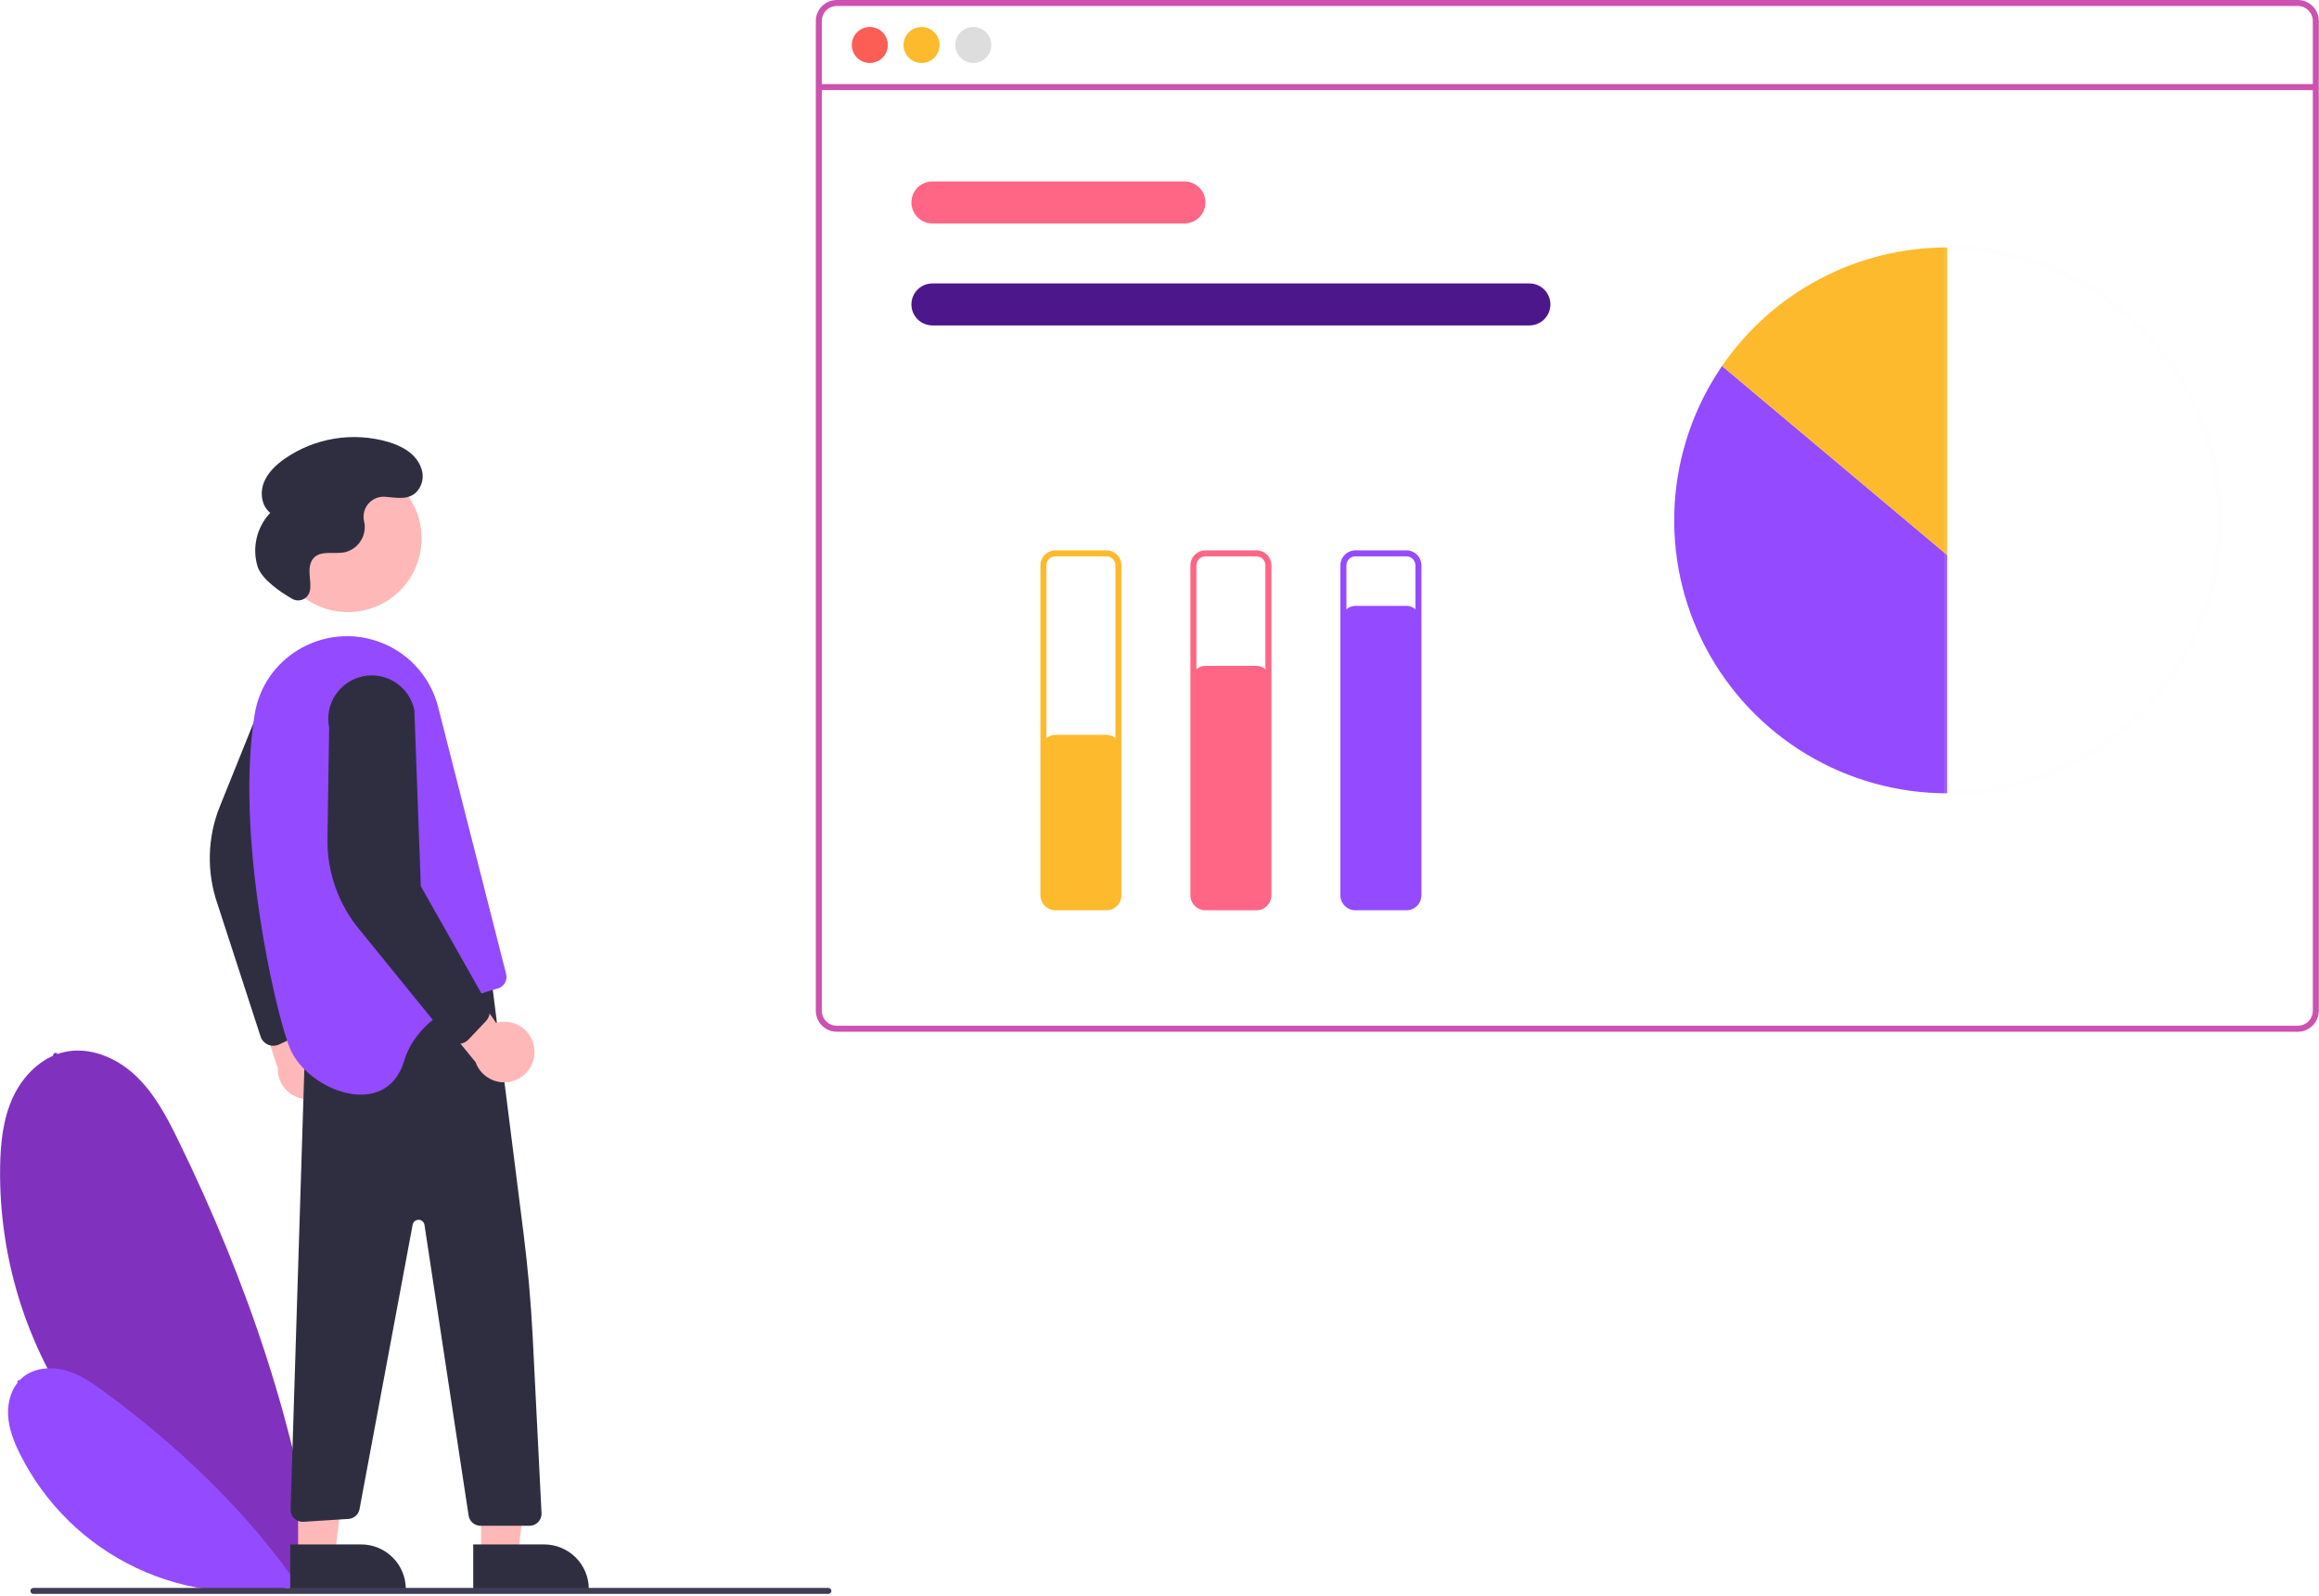 <svg width="773" height="532" viewBox="0 0 773 532" fill="none" xmlns="http://www.w3.org/2000/svg">
<g clip-path="url(#clip0_22_2)">
<path d="M106.094 528.4C75.359 520.401 48.199 502.313 28.969 477.038C9.739 451.762 -0.448 420.762 0.041 389.006C0.163 381.094 0.995 373.016 4.321 365.836C7.647 358.656 13.825 352.446 21.553 350.745C29.987 348.888 38.886 352.683 45.172 358.606C51.457 364.528 55.578 372.342 59.37 380.101C82.207 426.835 99.559 476.98 106.056 528.589L106.094 528.4Z" fill="#8032BE"/>
<path d="M17.727 352.304L33.733 388.671L49.739 425.038C54.808 436.555 59.867 448.078 65.107 459.519C70.3 470.86 75.672 482.123 81.402 493.203C87.124 504.268 93.206 515.152 99.807 525.719C100.629 527.034 101.459 528.345 102.298 529.651C102.878 530.555 104.328 529.716 103.744 528.805C97.016 518.318 90.816 507.5 85.002 496.482C79.181 485.451 73.741 474.224 68.502 462.907C63.235 451.53 58.17 440.061 53.119 428.586C47.802 416.508 42.486 404.43 37.171 392.351L21.165 355.984L19.173 351.459C18.739 350.474 17.296 351.326 17.727 352.304Z" fill="#8032BE"/>
<path d="M99.417 528.653C81.3 532.797 62.317 530.739 45.509 522.807C28.702 514.876 15.044 501.531 6.725 484.912C4.652 480.771 2.904 476.353 2.692 471.727C2.481 467.102 4.012 462.21 7.564 459.24C11.442 455.999 17.087 455.567 21.949 456.945C26.811 458.323 31.06 461.267 35.123 464.272C59.597 482.37 82.143 503.721 99.448 528.761L99.417 528.653Z" fill="#944AFF"/>
<path d="M5.999 461.083L24.127 475.643L42.255 490.203C47.996 494.814 53.733 499.431 59.542 503.956C65.3 508.442 71.13 512.839 77.096 517.045C83.054 521.245 89.15 525.254 95.43 528.958C96.212 529.419 96.996 529.876 97.784 530.327C98.329 530.64 98.856 529.813 98.307 529.498C91.982 525.869 85.843 521.926 79.85 517.775C73.85 513.62 67.995 509.26 62.22 504.799C56.413 500.314 50.688 495.726 44.968 491.133C38.946 486.297 32.926 481.462 26.905 476.625L8.778 462.065L6.522 460.254C6.031 459.86 5.512 460.691 5.999 461.083Z" fill="#944AFF"/>
<path d="M765.935 0H278.935C277.079 0.002 275.299 0.74 273.987 2.053C272.675 3.365 271.937 5.144 271.935 7V337C271.937 338.856 272.675 340.635 273.987 341.947C275.299 343.26 277.079 343.998 278.935 344H765.935C767.79 343.998 769.57 343.26 770.882 341.947C772.194 340.635 772.933 338.856 772.935 337V7C772.933 5.144 772.194 3.365 770.882 2.053C769.57 0.74 767.79 0.002 765.935 0ZM770.935 337C770.934 338.326 770.407 339.597 769.47 340.535C768.532 341.472 767.26 341.999 765.935 342H278.935C277.609 341.999 276.337 341.472 275.4 340.535C274.462 339.597 273.935 338.326 273.935 337V7C273.935 5.674 274.462 4.403 275.4 3.465C276.337 2.527 277.609 2.001 278.935 2H765.935C767.26 2.001 768.532 2.527 769.47 3.465C770.407 4.403 770.934 5.674 770.935 7V337Z" fill="#CD51B0"/>
<path d="M771.935 28.04H272.935V30.04H771.935V28.04Z" fill="#CD51B0"/>
<path d="M289.935 21C293.248 21 295.935 18.314 295.935 15C295.935 11.686 293.248 9 289.935 9C286.621 9 283.935 11.686 283.935 15C283.935 18.314 286.621 21 289.935 21Z" fill="#FC5D55"/>
<path d="M307.185 21C310.498 21 313.185 18.314 313.185 15C313.185 11.686 310.498 9 307.185 9C303.871 9 301.185 11.686 301.185 15C301.185 18.314 303.871 21 307.185 21Z" fill="#FCBA2C"/>
<path d="M324.435 21C327.748 21 330.435 18.314 330.435 15C330.435 11.686 327.748 9 324.435 9C321.121 9 318.435 11.686 318.435 15C318.435 18.314 321.121 21 324.435 21Z" fill="#DDDDDE"/>
<path d="M394.803 74.5H310.803C308.946 74.5 307.166 73.763 305.853 72.45C304.54 71.137 303.803 69.356 303.803 67.5C303.803 65.644 304.54 63.863 305.853 62.55C307.166 61.237 308.946 60.5 310.803 60.5H394.803C396.659 60.5 398.44 61.237 399.753 62.55C401.065 63.863 401.803 65.644 401.803 67.5C401.803 69.356 401.065 71.137 399.753 72.45C398.44 73.763 396.659 74.5 394.803 74.5Z" fill="#FF6584"/>
<path d="M509.803 108.5H310.803C308.946 108.5 307.166 107.762 305.853 106.45C304.54 105.137 303.803 103.357 303.803 101.5C303.803 99.644 304.54 97.863 305.853 96.55C307.166 95.237 308.946 94.5 310.803 94.5H509.803C511.659 94.5 513.44 95.237 514.753 96.55C516.065 97.863 516.803 99.644 516.803 101.5C516.803 103.357 516.065 105.137 514.753 106.45C513.44 107.762 511.659 108.5 509.803 108.5Z" fill="#4D178C"/>
<path d="M574.023 122.023C564.648 135.69 559.185 151.658 558.221 168.203C557.257 184.748 560.829 201.242 568.552 215.906C576.276 230.569 587.857 242.845 602.046 251.409C616.235 259.973 632.493 264.499 649.066 264.5V185.06L574.023 122.023Z" fill="#944AFF"/>
<path d="M649.066 82.5C634.287 82.491 619.729 86.085 606.652 92.972C593.575 99.859 582.375 109.831 574.022 122.023L649.066 185.06V82.5Z" fill="#FCBA2C"/>
<path d="M649.066 265.5H648.066V81.5H649.066C673.466 81.5 696.867 91.193 714.12 108.446C731.374 125.7 741.066 149.1 741.066 173.5C741.066 197.9 731.374 221.3 714.12 238.554C696.867 255.807 673.466 265.5 649.066 265.5ZM650.066 83.505V263.495C673.761 263.231 696.396 253.634 713.058 236.785C729.721 219.936 739.066 197.196 739.066 173.5C739.066 149.804 729.721 127.064 713.058 110.215C696.396 93.366 673.761 83.769 650.066 83.505Z" fill="#F2F2F2" fill-opacity="0.12"/>
<path d="M368.803 303H351.803C350.61 302.999 349.466 302.524 348.622 301.68C347.779 300.837 347.304 299.693 347.303 298.5V249.5C347.304 248.307 347.779 247.163 348.622 246.319C349.466 245.476 350.61 245.001 351.803 245H368.803C369.996 245.001 371.14 245.476 371.983 246.319C372.827 247.163 373.301 248.307 373.303 249.5V298.5C373.301 299.693 372.827 300.837 371.983 301.68C371.14 302.524 369.996 302.999 368.803 303Z" fill="#FCBA2C"/>
<path d="M418.803 303H401.803C400.61 302.999 399.466 302.524 398.622 301.68C397.779 300.837 397.304 299.693 397.303 298.5V226.5C397.304 225.307 397.779 224.163 398.622 223.319C399.466 222.476 400.61 222.001 401.803 222H418.803C419.996 222.001 421.14 222.476 421.983 223.319C422.827 224.163 423.301 225.307 423.303 226.5V298.5C423.301 299.693 422.827 300.837 421.983 301.68C421.14 302.524 419.996 302.999 418.803 303Z" fill="#FF6584"/>
<path d="M468.803 303H451.803C450.61 302.999 449.466 302.524 448.622 301.68C447.779 300.837 447.304 299.693 447.303 298.5V206.5C447.304 205.307 447.779 204.163 448.622 203.319C449.466 202.476 450.61 202.001 451.803 202H468.803C469.996 202.001 471.14 202.476 471.983 203.319C472.827 204.163 473.301 205.307 473.303 206.5V298.5C473.301 299.693 472.827 300.837 471.983 301.68C471.14 302.524 469.996 302.999 468.803 303Z" fill="#944AFF"/>
<path d="M368.803 303.5H351.803C350.477 303.498 349.206 302.971 348.269 302.034C347.332 301.096 346.804 299.826 346.803 298.5V188.5C346.804 187.174 347.332 185.903 348.269 184.966C349.206 184.029 350.477 183.502 351.803 183.5H368.803C370.128 183.502 371.399 184.029 372.337 184.966C373.274 185.903 373.801 187.174 373.803 188.5V298.5C373.801 299.826 373.274 301.096 372.337 302.034C371.399 302.971 370.128 303.498 368.803 303.5ZM351.803 185.5C351.007 185.501 350.245 185.817 349.682 186.38C349.12 186.942 348.804 187.705 348.803 188.5V298.5C348.804 299.295 349.12 300.058 349.682 300.62C350.245 301.183 351.007 301.499 351.803 301.5H368.803C369.598 301.499 370.361 301.183 370.923 300.62C371.486 300.058 371.802 299.295 371.803 298.5V188.5C371.802 187.705 371.486 186.942 370.923 186.38C370.361 185.817 369.598 185.501 368.803 185.5H351.803Z" fill="#FCBA2C"/>
<path d="M418.803 303.5H401.803C400.477 303.498 399.206 302.971 398.269 302.034C397.332 301.096 396.804 299.826 396.803 298.5V188.5C396.804 187.174 397.332 185.903 398.269 184.966C399.206 184.029 400.477 183.502 401.803 183.5H418.803C420.128 183.502 421.399 184.029 422.337 184.966C423.274 185.903 423.801 187.174 423.803 188.5V298.5C423.801 299.826 423.274 301.096 422.337 302.034C421.399 302.971 420.128 303.498 418.803 303.5ZM401.803 185.5C401.007 185.501 400.245 185.817 399.682 186.38C399.12 186.942 398.804 187.705 398.803 188.5V298.5C398.804 299.295 399.12 300.058 399.682 300.62C400.245 301.183 401.007 301.499 401.803 301.5H418.803C419.598 301.499 420.361 301.183 420.923 300.62C421.486 300.058 421.802 299.295 421.803 298.5V188.5C421.802 187.705 421.486 186.942 420.923 186.38C420.361 185.817 419.598 185.501 418.803 185.5H401.803Z" fill="#FF6584"/>
<path d="M468.803 303.5H451.803C450.477 303.498 449.206 302.971 448.269 302.034C447.332 301.096 446.804 299.826 446.803 298.5V188.5C446.804 187.174 447.332 185.903 448.269 184.966C449.206 184.029 450.477 183.502 451.803 183.5H468.803C470.128 183.502 471.399 184.029 472.337 184.966C473.274 185.903 473.801 187.174 473.803 188.5V298.5C473.801 299.826 473.274 301.096 472.337 302.034C471.399 302.971 470.128 303.498 468.803 303.5ZM451.803 185.5C451.007 185.501 450.245 185.817 449.682 186.38C449.12 186.942 448.804 187.705 448.803 188.5V298.5C448.804 299.295 449.12 300.058 449.682 300.62C450.245 301.183 451.007 301.499 451.803 301.5H468.803C469.598 301.499 470.361 301.183 470.923 300.62C471.486 300.058 471.802 299.295 471.803 298.5V188.5C471.802 187.705 471.486 186.942 470.923 186.38C470.361 185.817 469.598 185.501 468.803 185.5H451.803Z" fill="#944AFF"/>
<path d="M112.457 359.003C112.845 357.585 112.918 356.099 112.67 354.65C112.423 353.201 111.86 351.824 111.023 350.616C110.185 349.407 109.093 348.398 107.823 347.657C106.553 346.917 105.136 346.464 103.672 346.33L95.072 311.646L82.485 325.299L92.582 356.143C92.52 358.617 93.369 361.028 94.966 362.919C96.564 364.809 98.799 366.048 101.249 366.401C103.699 366.753 106.193 366.195 108.258 364.831C110.324 363.468 111.818 361.394 112.457 359.003Z" fill="#FFB8B8"/>
<path d="M89.4 348.335C88.816 348.092 88.291 347.728 87.857 347.268C87.423 346.808 87.091 346.262 86.882 345.666L72.526 301.488C68.817 290.876 69.088 279.279 73.29 268.852L87.128 234.497C87.439 232.618 88.118 230.818 89.125 229.201C90.132 227.584 91.448 226.181 92.998 225.073C94.547 223.965 96.3 223.173 98.156 222.743C100.012 222.313 101.934 222.252 103.813 222.566C105.693 222.879 107.492 223.559 109.108 224.568C110.723 225.577 112.125 226.895 113.231 228.446C114.338 229.996 115.127 231.75 115.556 233.606C115.984 235.463 116.042 237.385 115.727 239.264L96.634 294.822L103.317 340.06C103.406 340.981 103.21 341.906 102.756 342.712C102.302 343.518 101.611 344.164 100.777 344.564L93.069 348.243C92.242 348.637 91.314 348.769 90.41 348.623C90.063 348.567 89.724 348.471 89.4 348.335Z" fill="#2F2E41"/>
<path d="M160.368 518.443L172.628 518.442L178.46 471.154L160.366 471.155L160.368 518.443Z" fill="#FFB8B8"/>
<path d="M196.272 529.825L157.742 529.827L157.741 514.94L181.385 514.939C185.333 514.939 189.12 516.507 191.912 519.299C194.704 522.091 196.272 525.877 196.272 529.825Z" fill="#2F2E41"/>
<path d="M99.368 518.443L111.628 518.442L117.46 471.154L99.366 471.155L99.368 518.443Z" fill="#FFB8B8"/>
<path d="M135.272 529.825L96.742 529.827L96.741 514.94L120.385 514.939C124.333 514.939 128.12 516.507 130.912 519.299C133.704 522.091 135.272 525.877 135.272 529.825Z" fill="#2F2E41"/>
<path d="M163.72 325.711L174.497 411.097C175.978 422.836 177.015 434.618 177.606 446.443L180.51 504.511C180.537 505.053 180.454 505.594 180.265 506.102C180.076 506.611 179.787 507.075 179.413 507.468C179.039 507.861 178.59 508.174 178.091 508.387C177.593 508.601 177.057 508.711 176.515 508.711H160.158C159.202 508.711 158.276 508.368 157.551 507.744C156.825 507.121 156.347 506.257 156.204 505.311L141.494 408.398C141.423 407.931 141.189 407.504 140.833 407.193C140.477 406.881 140.023 406.706 139.55 406.698C139.078 406.69 138.618 406.85 138.251 407.149C137.885 407.448 137.637 407.866 137.55 408.331L119.829 503.248C119.653 504.101 119.204 504.874 118.55 505.448C117.895 506.023 117.071 506.368 116.202 506.432L101.148 507.387C100.589 507.428 100.028 507.351 99.501 507.161C98.974 506.971 98.492 506.673 98.088 506.285C97.683 505.897 97.365 505.428 97.153 504.909C96.941 504.391 96.841 503.833 96.858 503.273L101.72 347.711L163.72 325.711Z" fill="#2F2E41"/>
<path d="M115.971 204.091C129.536 204.091 140.532 193.095 140.532 179.53C140.532 165.966 129.536 154.969 115.971 154.969C102.407 154.969 91.41 165.966 91.41 179.53C91.41 193.095 102.407 204.091 115.971 204.091Z" fill="#FFB8B8"/>
<path d="M96.72 349.711C102.72 363.711 128.72 373.711 134.72 353.711C139.36 338.251 157.74 331.751 165.85 329.601C166.87 329.329 167.741 328.667 168.277 327.758C168.812 326.848 168.968 325.765 168.71 324.741L146.04 235.691C144.72 230.504 142.09 225.742 138.402 221.862C134.715 217.982 130.093 215.114 124.98 213.531C106.96 207.951 87.96 219.441 84.91 238.051C84.077 243.269 83.546 248.532 83.32 253.811C81.44 293.101 92.77 340.491 96.72 349.711Z" fill="#944AFF"/>
<path d="M178.109 349.685C177.962 348.223 177.496 346.81 176.744 345.547C175.992 344.284 174.972 343.201 173.756 342.375C172.541 341.548 171.158 340.999 169.707 340.764C168.256 340.53 166.771 340.617 165.357 341.018L144.864 311.743L138.026 329.008L158.535 354.161C159.367 356.492 161.025 358.437 163.196 359.627C165.366 360.817 167.897 361.17 170.31 360.618C172.723 360.066 174.85 358.648 176.287 356.634C177.724 354.619 178.373 352.146 178.109 349.685Z" fill="#FFB8B8"/>
<path d="M152.759 348.019C152.127 348.001 151.506 347.851 150.936 347.578C150.366 347.305 149.86 346.915 149.45 346.433L120.173 310.368C112.898 301.799 108.982 290.879 109.155 279.64L109.719 242.607C109.335 240.741 109.322 238.819 109.681 236.948C110.04 235.078 110.765 233.297 111.812 231.707C112.86 230.116 114.211 228.748 115.788 227.68C117.364 226.612 119.136 225.865 121.002 225.482C122.867 225.099 124.79 225.087 126.66 225.448C128.53 225.808 130.311 226.533 131.9 227.582C133.49 228.63 134.858 229.982 135.925 231.559C136.992 233.137 137.738 234.909 138.12 236.775L140.274 295.482L162.772 335.295C163.186 336.122 163.336 337.056 163.201 337.971C163.067 338.886 162.655 339.737 162.021 340.41L156.149 346.614C155.519 347.279 154.702 347.736 153.805 347.924C153.461 347.997 153.11 348.029 152.759 348.019Z" fill="#2F2E41"/>
<path d="M97.329 199.619C97.858 199.933 98.452 200.121 99.065 200.168C99.678 200.215 100.294 200.12 100.865 199.891C101.436 199.662 101.946 199.305 102.356 198.847C102.767 198.389 103.067 197.843 103.232 197.251L103.246 197.195C103.692 195.331 103.321 193.384 103.193 191.472C103.066 189.56 103.253 187.459 104.555 186.053C106.983 183.431 111.303 184.821 114.814 184.158C116.87 183.699 118.689 182.507 119.929 180.803C121.17 179.1 121.747 177.003 121.554 174.905C121.504 174.508 121.425 174.11 121.337 173.712C121.118 172.705 121.135 171.66 121.387 170.66C121.639 169.66 122.12 168.732 122.791 167.949C123.462 167.166 124.305 166.549 125.255 166.147C126.205 165.745 127.235 165.568 128.264 165.631C131.812 165.834 135.642 166.909 138.578 164.281C139.654 163.244 140.401 161.914 140.726 160.455C141.051 158.997 140.939 157.475 140.404 156.079C138.728 151.241 133.991 148.708 129.302 147.316C123.504 145.64 117.405 145.278 111.45 146.256C105.494 147.233 99.831 149.525 94.872 152.965C91.911 155.053 89.145 157.675 87.883 161.071C86.621 164.467 87.23 168.751 90.076 170.993C87.87 173.329 86.317 176.203 85.571 179.328C84.826 182.454 84.915 185.72 85.83 188.8C87.236 193.329 93.944 197.672 97.329 199.619Z" fill="#2F2E41"/>
<path d="M276.132 531.441H11.132C10.867 531.441 10.612 531.336 10.425 531.148C10.237 530.96 10.132 530.706 10.132 530.441C10.132 530.176 10.237 529.921 10.425 529.734C10.612 529.546 10.867 529.441 11.132 529.441H276.132C276.397 529.441 276.651 529.546 276.839 529.734C277.026 529.921 277.132 530.176 277.132 530.441C277.132 530.706 277.026 530.96 276.839 531.148C276.651 531.336 276.397 531.441 276.132 531.441Z" fill="#3F3D56"/>
</g>
<defs>
<clipPath id="clip0_22_2">
<rect width="772.909" height="531.441" fill="white" transform="translate(0.025)"/>
</clipPath>
</defs>
</svg>
